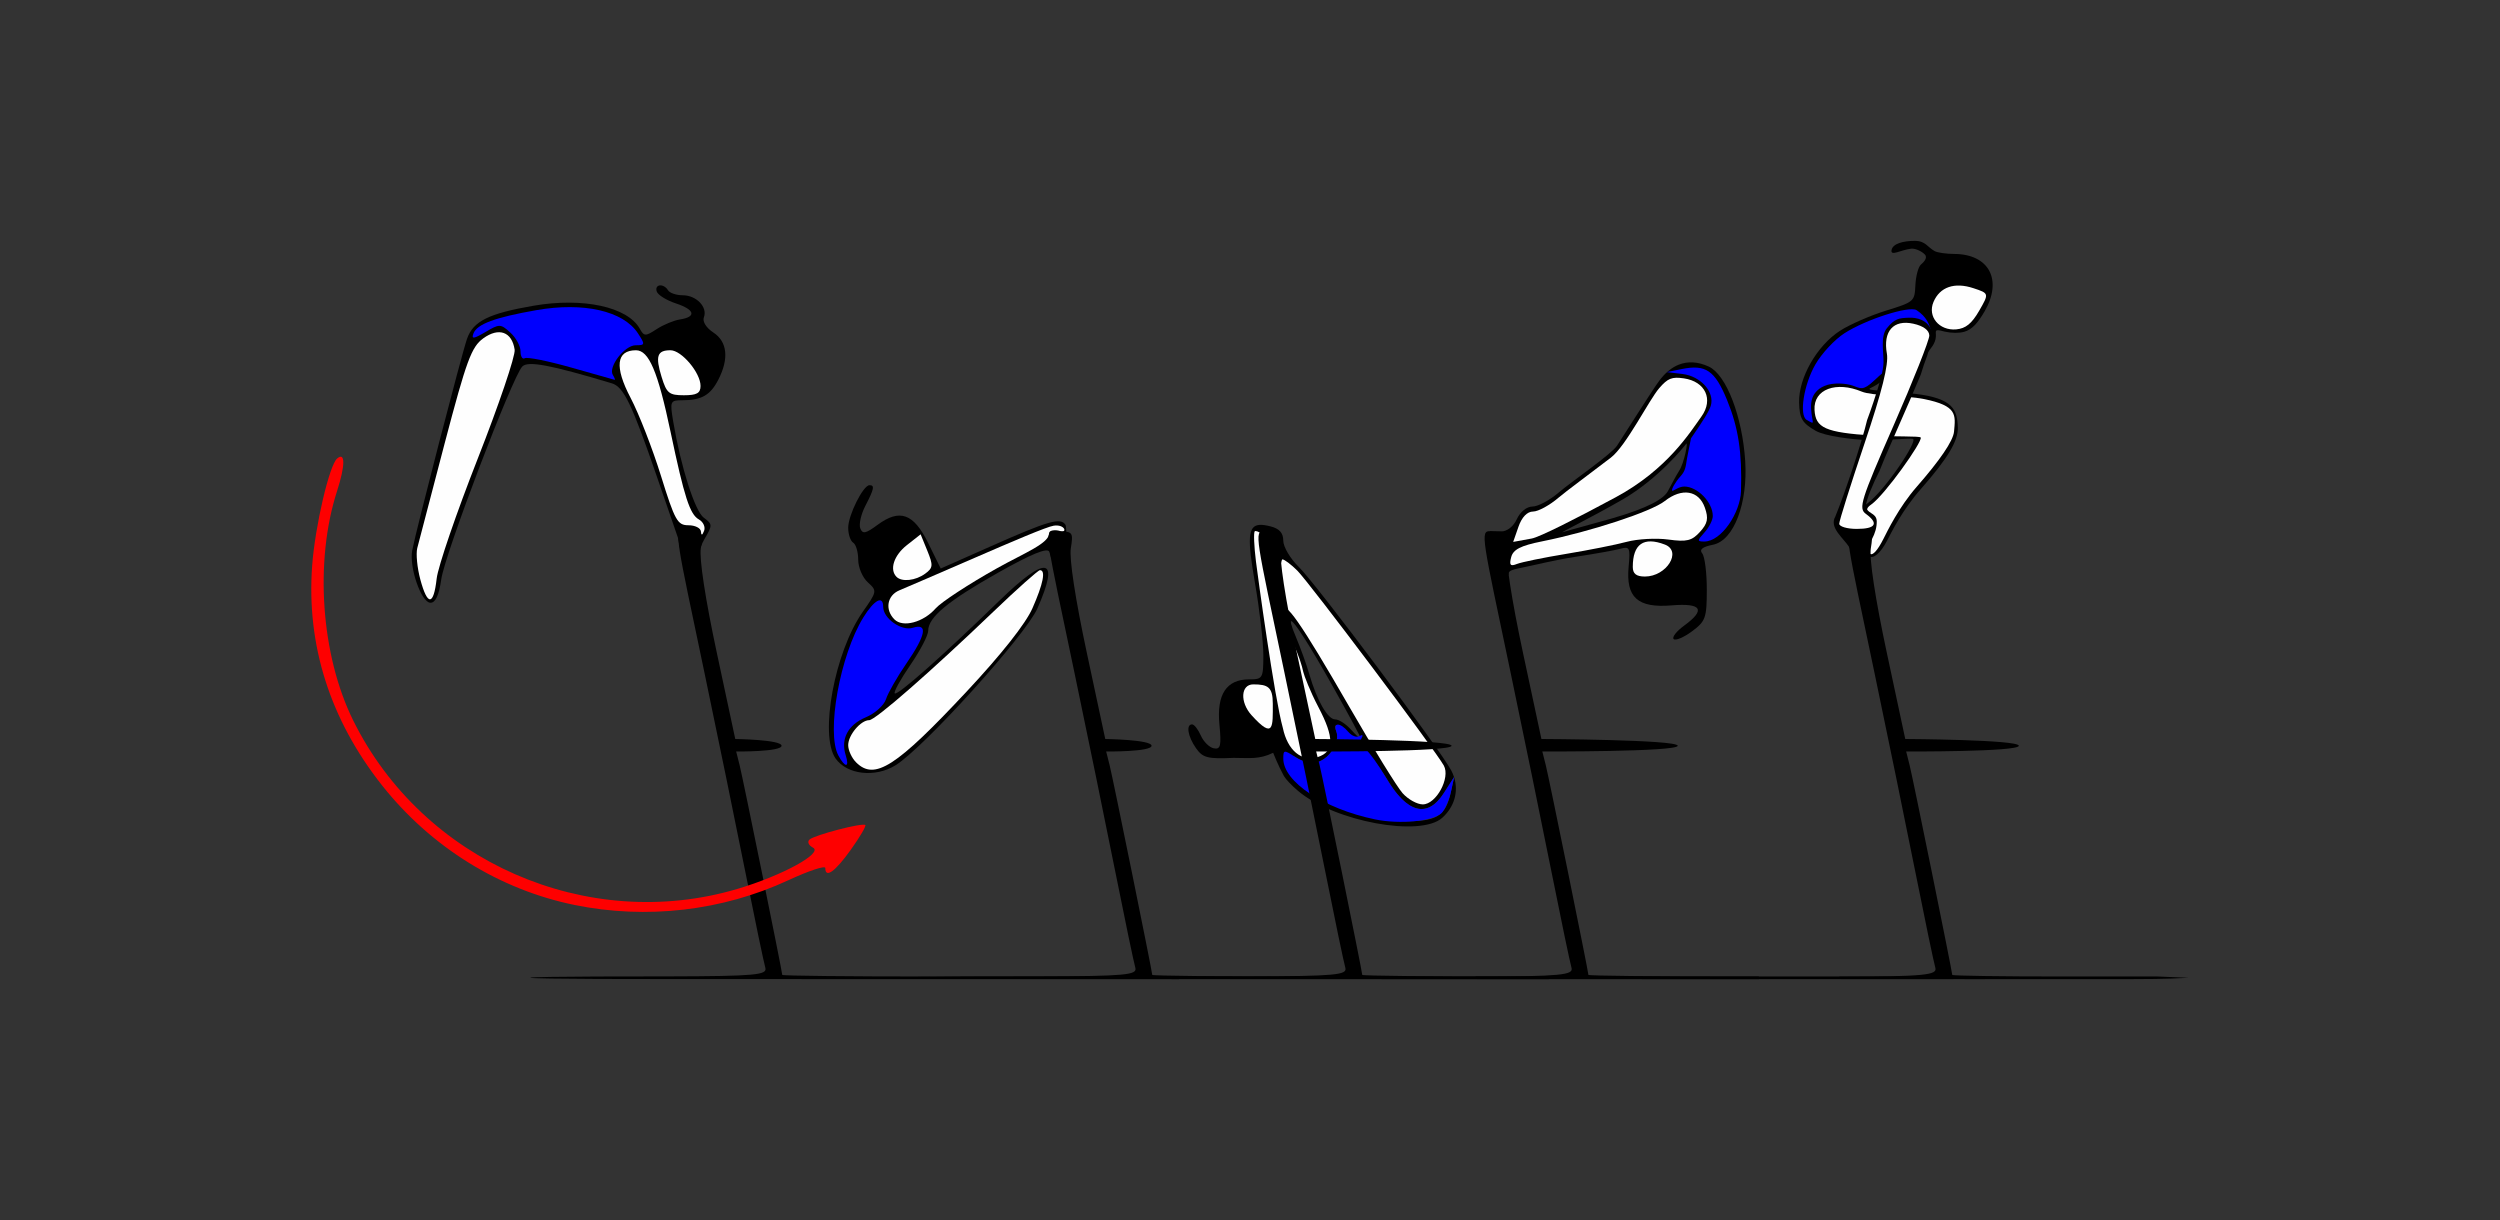 <?xml version="1.0" encoding="UTF-8" standalone="no"?>
<!-- Created with Inkscape (http://www.inkscape.org/) -->

<svg
   xmlns:dc="http://purl.org/dc/elements/1.1/"
   xmlns:cc="http://creativecommons.org/ns#"
   xmlns:rdf="http://www.w3.org/1999/02/22-rdf-syntax-ns#"
   xmlns:svg="http://www.w3.org/2000/svg"
   xmlns="http://www.w3.org/2000/svg"
   xmlns:sodipodi="http://sodipodi.sourceforge.net/DTD/sodipodi-0.dtd"
   xmlns:inkscape="http://www.inkscape.org/namespaces/inkscape"
   version="1.1"
   width="500"
   height="244"
   id="svg2"
   inkscape:version="0.91 r13725"
   sodipodi:docname="ub710302.svg">
  <rect width="100%" height="100%" fill="#333333" stroke="none"/>
  <sodipodi:namedview
     pagecolor="#b1b1b1"
     bordercolor="#666666"
     borderopacity="1"
     objecttolerance="10"
     gridtolerance="10"
     guidetolerance="10"
     inkscape:pageopacity="0"
     inkscape:pageshadow="2"
     inkscape:window-width="1577"
     inkscape:window-height="790"
     id="namedview11"
     showgrid="false"
     inkscape:zoom="0.71413102"
     inkscape:cx="208.32617"
     inkscape:cy="33.879569"
     inkscape:window-x="441"
     inkscape:window-y="47"
     inkscape:window-maximized="0"
     inkscape:current-layer="svg2" />
  <defs
     id="defs6" />
  <g
     transform="translate(46.79,-20.562)"
     id="g4176">
    <path
       sodipodi:nodetypes="ccsscsssscccccssssscscscccscccc"
       inkscape:connector-curvature="0"
       id="path3881"
       d="m 336.176,68.735 c -2.266,-0.001 -4.426,0.525 -4.658,1.85 -0.227,1.296 1.855,-0.049 3.912,-0.285 0.915,-0.105 2.247,0.603 2.77,1.188 0.6,0.671 -0.289,1.546 -0.811,1.996 -0.521,0.45 -1.017,2.308 -1.102,4.129 -0.15,3.244 -0.266,3.343 -5.854,5.068 -3.135,0.968 -7.277,2.78 -9.205,4.023 -2.32,1.496 -4.399,3.852 -5.883,6.453 -1.484,2.601 -2.372,5.444 -2.312,7.91 0.077,3.215 0.596,4.096 3.355,5.678 1.798,1.027 7.286,1.739 10.416,1.836 3.131,0.097 8.484,-0.417 8.986,-0.251 1.069,0.359 -5.52,10.244 -9.109,12.922 -1.91,1.425 -0.075,1.463 -0.532,4.611 -1.015,6.985 1.756,8.078 4.514,2.764 0.79,-1.523 2.983,-6.026 6.709,-10.254 5.505,-6.246 7.478,-9.715 7.405,-12.27 -0.104,-3.63 -0.967,-5.869 -8.512,-6.773 -3.68,-0.441 -9.069,-0.651 -9.155,-0.936 -0.086,-0.285 0.8,-0.268 2.514,-1.664 2.206,-1.797 2.023,-1.665 4.571,-2.336 1.67,-0.469 3.524,-1.949 4.248,-2.941 0.854,-1.17 1.855,-2.101 1.945,-3.595 0.065,-1.07 -0.504,-1.621 1.716,-0.981 1.504,0.334 2.901,0.324 3.931,0.047 1.576,-0.424 2.776,-1.806 4.111,-4.119 3.617,-6.265 0.874,-11.425 -6.088,-11.455 -1.584,-0.007 -3.333,-0.255 -3.887,-0.553 -1.495,-0.802 -1.825,-2.061 -3.996,-2.062 z"
       style="fill:#000000" />
    <path
       sodipodi:nodetypes="sssccsscsss"
       id="path3927"
       d="m 336.541,117.932 c -3.559,4.073 -5.846,8.833 -6.634,10.389 -2.366,4.673 -3.859,4.224 -2.87,-2.581 0.43,-2.956 -1.387,-3.008 0.407,-4.265 2.719,-1.905 10.298,-12.579 9.913,-13.408 -0.154,-0.33 -5.43,-0.13 -9.509,-0.39 -9.662,-0.614 -11.53,-1.568 -11.731,-5.122 -0.238,-4.215 4.414,-5.779 9.43,-3.676 2.074,0.87 8.802,0.752 12.438,1.485 6.767,1.364 6.329,3.17 6.034,6.509 -0.167,1.887 -2.857,5.773 -7.478,11.06 z"
       style="fill:#fefefe"
       inkscape:connector-curvature="0" />
    <path
       id="path3923"
       d="m 344.453,86.437 c -3.409,0.299 -5.784,-2.567 -4.544,-5.484 1.276,-3.002 4.193,-4.007 7.988,-2.752 3.141,1.039 3.145,1.053 1.14,4.526 -1.481,2.566 -2.69,3.543 -4.584,3.709 z"
       style="fill:#fefefe"
       inkscape:connector-curvature="0" />
    <path
       sodipodi:nodetypes="csssccssccc"
       id="path3891"
       d="m 331.247,94.549 c -1.054,0.18 -1.619,0.626 -3.174,2.092 -2.313,2.181 -2.726,1.596 -4.317,1.044 -1.27,-0.441 -3.887,-0.707 -5.689,0.08 -1.276,0.558 -2.799,1.703 -2.639,4.535 0.163,2.88 1.044,3.353 -0.873,2.247 -1.563,-0.902 -0.599,-7.06 1.739,-11.109 1.282,-2.221 3.845,-4.969 5.809,-6.23 4.322,-2.773 12.868,-5.515 14.412,-4.624 2.058,1.37 2.478,2.776 2.866,3.962 0.99,3.073 -3.91,7.034 -8.134,8.003 z"
       style="fill:#0000fe"
       inkscape:connector-curvature="0" />
    <path
       inkscape:connector-curvature="0"
       id="path3652"
       d="m 334.951,84.105 c -1.898,0.077 -2.794,0.128 -4.393,2.133 -1.312,1.646 -0.584,4.993 -0.646,6.83 -0.031,1.609 -0.689,3.908 -1.986,7.83 -0.443,1.339 -0.883,2.575 -1.297,3.689 -1,4.282 -4.399,14.524 -6.359,19.295 -1.275,2.208 1.592,4.24 2.77,6.087 0.581,1.454 2.446,-1.06 4.536,-1.519 0.682,-1.31 0.996,-2.409 0.984,-3.637 -0.058,-1.839 -2.145,-1.429 -2.145,-3.117 0,-1.124 1.449,-4.518 2.715,-6.99 0.611,-1.589 1.435,-3.533 2.584,-6.139 2.48,-5.624 4.933,-11.297 5.451,-12.607 0.073,-0.185 0.136,-0.333 0.201,-0.488 0.378,-1.287 0.828,-2.595 1.295,-3.805 0.605,-2.048 1.21,-4.077 1.025,-4.621 -0.886,-2.619 -3.186,-3.005 -4.736,-2.941 z"
       style="fill:#000000"
       sodipodi:nodetypes="cscscccccscscccscc" />
    <path
       inkscape:connector-curvature="0"
       id="path3674"
       d="m 321.057,125.305 c 0,-0.571 2.268,-7.771 5.039,-16 3.508,-10.417 4.873,-15.889 4.492,-18.011 -0.806,-4.49 1.295,-6.868 5.291,-5.99 2.012,0.442 3.182,1.31 3.192,2.368 0.008,0.919 -3.22,9.045 -7.173,18.057 -6.525,14.874 -7.034,16.5 -5.515,17.61 2.631,1.924 1.975,3.003 -1.827,3.003 -1.925,0 -3.5,-0.467 -3.5,-1.037 z"
       style="fill:#fefefe" />
    <path
       sodipodi:nodetypes="sscssscssccccccssccscccsssccssssscccccssssssc"
       inkscape:connector-curvature="0"
       id="path3620"
       d="m 205.181,125.535 c -2.47,0.124 -2.492,2.886 -0.977,11.629 0.932,5.375 1.687,11.911 1.678,14.523 -0.015,4.55 -0.136,4.75 -2.861,4.75 -4.522,0 -6.503,3.015 -5.926,9.018 0.411,4.277 0.234,5.026 -1.121,4.771 -0.884,-0.166 -2.051,-1.311 -2.594,-2.545 -0.543,-1.234 -1.33,-2.244 -1.75,-2.244 -1.261,0 -0.865,2.41 0.783,4.764 1.347,1.923 2.321,2.175 7.5,1.936 3.145,-0.002 5.104,0.366 7.926,-1.018 0,0 0.998,2.536 2.084,4.512 0.008,0.019 0.023,0.042 0.033,0.062 0.02,0.036 0.037,0.076 0.057,0.111 l 0.008,0.002 c 0.385,0.66 1.504,1.847 2.83,2.963 7.245,6.096 24.461,9.289 28.82,5.344 2.424,-2.193 3.271,-5.212 2.361,-8.086 l -0.639,2.91 c -1.085,4.945 -2.883,6.016 -9.812,5.85 -7.517,-0.18 -16.783,-4.049 -20.639,-7.904 -0.275,-0.275 -0.547,-0.5 -0.814,-0.703 0.447,-2.317 -1.757,-5.459 0.305,-4.107 1.354,0.887 3.196,1.256 4.385,0.879 2.433,-0.772 4.424,-4.09 3.656,-6.092 -1.679,-4.375 6.489,3.407 10.326,9.84 3.912,6.558 7.991,7.467 11.174,2.488 l 2.047,-3.201 c -0.142,-0.441 -0.323,-0.878 -0.549,-1.309 -2.213,-4.221 -27.033,-37.357 -30.518,-40.742 -1.699,-1.65 -3.088,-4.004 -3.088,-5.23 0,-1.562 -0.77,-2.423 -2.572,-2.875 -0.842,-0.211 -1.543,-0.324 -2.113,-0.295 z m 38.84,50.451 c 0.004,0.014 0.007,0.027 0.012,0.041 l 0.019,-0.09 z m -32.564,-31.197 c 0.548,-0.033 3.638,4.732 8.227,12.898 3.322,5.912 5.918,10.75 5.768,10.75 -0.15,0 -1.089,-0.9 -2.084,-2 -0.995,-1.1 -2.403,-2 -3.129,-2 -1.488,0 -3.657,-3.786 -5.156,-9 -0.554,-1.925 -1.769,-5.3 -2.699,-7.5 -0.9,-2.128 -1.175,-3.134 -0.926,-3.148 z"
       style="fill:#000000" />
    <path
       sodipodi:nodetypes="cscsssscsssssscc"
       inkscape:connector-curvature="0"
       id="path3698"
       d="m 204.164,126.807 c -0.254,0.254 -0.145,2.995 0.242,6.092 0.329,2.63 3.678,27.235 5.381,33.287 0.929,4.416 3.72,6.818 6.98,5.783 3.303,-1.048 3.337,-3.878 0.121,-9.99 -1.662,-3.16 -2.877,-6.339 -3.021,-7.033 -0.269,-1.292 -0.891,-3.251 -1.979,-5.648 -1.088,-2.398 -1.988,-5.207 -2,-6.244 -0.035,-3.023 3.423,1.922 13.156,18.82 4.773,8.285 9.575,16.077 10.674,17.314 1.098,1.238 2.919,2.25 4.047,2.25 2.682,0 5.557,-5.295 4.213,-7.76 -1.61,-2.953 -26.9,-36.604 -29.303,-38.99 -1.246,-1.238 -2.587,-2.25 -2.98,-2.25 -0.324,0 -0.151,2.742 -1.572,-0.019 -1.455,-5.388 -3.754,-5.817 -3.959,-5.611 z"
       style="fill:#fefefe" />
    <path
       id="path3696"
       d="m 210.556,159.687 c -0.252,-0.963 -0.457,-0.175 -0.457,1.75 0,1.925 0.206,2.712 0.457,1.75 0.252,-0.963 0.252,-2.538 0,-3.5 z"
       style="fill:#fefefe"
       inkscape:connector-curvature="0" />
    <path
       sodipodi:nodetypes="ssss"
       inkscape:connector-curvature="0"
       id="path3692"
       d="m 203.522,163.608 c -2.365,-2.613 -2.166,-6.171 0.345,-6.171 2.935,0 3.903,0.54 3.903,3.873 0,4.571 0.247,7.265 -4.248,2.298 z"
       style="fill:#fefefe" />
    <path
       id="path3664"
       d="m 228.211,184.438 c -10.221,-2.127 -18.344,-7.511 -18.344,-12.159 0,-1.774 0.148,-1.791 2.451,-0.282 1.444,0.946 3.294,1.339 4.501,0.955 2.433,-0.772 4.424,-4.092 3.656,-6.093 -0.717,-1.868 0.812,-1.825 2.382,0.067 0.68,0.819 1.704,1.199 2.277,0.845 0.573,-0.354 0.752,-0.175 0.398,0.398 -0.354,0.573 0.006,1.58 0.8,2.239 0.794,0.659 2.603,3.177 4.02,5.595 4.231,7.219 8.324,8.34 11.621,3.184 l 2.078,-3.25 -0.658,3 c -0.362,1.65 -1.191,3.542 -1.842,4.204 -1.648,1.675 -8.38,2.33 -13.34,1.298 z"
       style="fill:#0000fe"
       inkscape:connector-curvature="0" />
    <path
       inkscape:connector-curvature="0"
       id="path3626"
       d="m 127.099,117.602 c -1.258,0.011 -4.25,6.006 -4.25,8.516 0,1.298 0.45,2.639 1,2.979 0.55,0.34 1,1.872 1,3.404 0,1.532 0.864,3.567 1.92,4.523 1.885,1.706 1.867,1.815 -1.006,5.904 -5.613,7.991 -8.706,24.664 -5.439,29.328 2.266,3.236 7.904,3.887 11.959,1.381 5.678,-3.509 26.046,-26.026 28.42,-31.418 4.527,-10.283 1.895,-10.774 -7.707,-1.434 -11.344,11.034 -20.313,18.976 -20.838,18.451 -0.255,-0.255 1.146,-2.803 3.113,-5.664 1.968,-2.861 3.578,-5.949 3.578,-6.861 0,-2.691 3.901,-5.93 13.988,-11.615 6.625,-3.734 9.902,-5.086 10.234,-4.174 0.32,0.977 0.32,1.05 0.328,1.122 l 3.22,-1.065 c -0.083,-3.153 -0.176,-5.233 -0.283,-5.406 -0.978,-1.583 -3.312,-0.92 -14.986,4.258 l -10,4.436 -2.5,-5.084 c -2.922,-5.945 -5.687,-6.935 -10.152,-3.633 -2.367,1.75 -2.978,1.871 -3.436,0.678 -0.306,-0.798 0.151,-2.82 1.016,-4.492 1.763,-3.409 1.909,-4.142 0.822,-4.133 z"
       style="fill:#000000"
       sodipodi:nodetypes="cssssssssssssscccscccssscc" />
    <path
       id="path3694"
       d="m 124.42,173.024 c -0.864,-0.864 -1.571,-2.407 -1.571,-3.429 0,-2.024 2.505,-5 4.208,-5 1.214,0 12.209,-9.611 24.882,-21.75 4.737,-4.537 8.905,-8.25 9.261,-8.25 1.197,0 0.663,2.712 -1.502,7.623 -1.36,3.085 -6.189,9.197 -13.141,16.633 -14.162,15.148 -18.43,17.88 -22.137,14.173 z"
       style="fill:#fefefe"
       inkscape:connector-curvature="0" />
    <path
       id="path3690"
       d="m 132.095,144.442 c -1.954,-1.954 -1.464,-4.799 1.003,-5.821 1.238,-0.512 8.1,-3.473 15.25,-6.58 7.15,-3.107 14.236,-6.145 15.611,-6.344 2.276,-0.33 2.791,1.56 1.242,1.063 -0.959,-0.308 -2.131,-0.117 -2.131,0.361 0,2.128 -4.834,3.943 -10.472,7.097 -5.638,3.155 -11.15,6.761 -12.25,8.015 -2.458,2.801 -6.563,3.9 -8.253,2.209 z"
       style="fill:#fefefe"
       inkscape:connector-curvature="0"
       sodipodi:nodetypes="sssssssss" />
    <path
       id="path3684"
       d="m 132.515,135.929 c -1.457,-1.457 -0.527,-4.298 2.077,-6.346 l 2.744,-2.158 1.341,3.287 c 1.196,2.931 1.149,3.428 -0.435,4.586 -1.918,1.402 -4.655,1.704 -5.727,0.632 z"
       style="fill:#fefefe"
       inkscape:connector-curvature="0" />
    <path
       id="path3662"
       d="m 120.884,171.661 c -2.458,-4.592 0.34,-20.083 4.985,-27.599 2.199,-3.558 3.98,-4.507 3.98,-2.122 0,2.313 3.665,4.896 5.928,4.178 3.071,-0.975 2.636,1.433 -1.289,7.138 -1.848,2.687 -3.681,5.895 -4.073,7.129 -0.392,1.234 -2.211,2.87 -4.043,3.635 -3.553,1.485 -5.057,4.317 -4.024,7.574 0.81,2.552 -0.112,2.593 -1.465,0.066 z"
       style="fill:#0000fe"
       inkscape:connector-curvature="0" />
    <path
       sodipodi:nodetypes="cssssscccccsssssssscssscccsssssc"
       inkscape:connector-curvature="0"
       id="path3632"
       d="m 288.953,93.5 c -1.428,0.567 -2.741,1.647 -3.908,3.233 -1.424,1.935 -5.556,8.541 -8.441,12.982 -1.092,1.681 -9.314,7.337 -11.622,9.325 -1.807,1.556 -4.179,2.83 -5.271,2.83 -1.149,0 -2.466,1.055 -3.125,2.5 -0.686,1.506 -1.97,2.5 -3.229,2.5 l -2.161,-0.05 0.101,7.462 c 0,0 3.764,2.061 3.634,1.078 -0.079,-0.793 1.226,-0.948 3.087,-1.352 1.834,-0.378 6.4,-1.492 10.25,-2.076 3.85,-0.584 7.914,-1.313 9.031,-1.621 1.845,-0.509 1.996,-0.182 1.641,3.549 -0.59,6.184 1.791,8.342 8.576,7.779 6.056,-0.502 6.898,0.864 2.504,4.064 -1.511,1.101 -2.446,2.304 -2.078,2.672 0.368,0.368 2.01,-0.322 3.648,-1.533 2.74,-2.026 2.977,-2.693 2.982,-8.338 0.003,-3.375 -0.409,-6.641 -0.916,-7.258 -0.633,-0.771 0.031,-1.312 2.125,-1.73 4.289,-0.858 7.004,-8.473 6.474,-16.722 -0.575,-8.951 -3.795,-17.305 -7.292,-18.916 -2.148,-0.99 -4.174,-1.109 -6.011,-0.379 z m 1.501,15.816 c 0.411,-0.555 -0.36,3.809 -1.445,5.457 -0.599,0.91 -1.658,2.995 -2.241,4.052 -0.817,1.482 -3.834,3.315 -11.213,5.436 -3.142,0.903 -8.8,2.413 -9.783,2.736 -0.983,0.323 5.638,-2.888 11.922,-6.515 7.252,-4.186 12.39,-10.666 12.76,-11.166 z"
       style="fill:#000000" />
    <path
       id="path3682"
       d="m 279.768,133.951 c 0,-4.59 2.172,-6.104 6.418,-4.475 3.491,1.34 0.337,6.393 -3.99,6.393 -1.727,0 -2.429,-0.554 -2.429,-1.918 z"
       style="fill:#fefefe"
       inkscape:connector-curvature="0" />
    <path
       id="path3680"
       d="m 255.445,131.998 c 0.403,-1.542 1.887,-2.302 6.177,-3.163 9.691,-1.946 21.844,-5.939 24.548,-8.067 3.426,-2.695 6.798,-2.138 8.01,1.321 0.762,2.174 0.566,3.147 -0.977,4.852 -1.614,1.783 -2.649,2.034 -6.324,1.53 -2.417,-0.331 -6.171,-0.124 -8.342,0.461 -2.171,0.585 -7.62,1.668 -12.108,2.408 -4.488,0.74 -8.915,1.647 -9.837,2.016 -1.317,0.527 -1.563,0.235 -1.146,-1.359 z"
       style="fill:#fefefe"
       inkscape:connector-curvature="0" />
    <path
       sodipodi:nodetypes="ssssssssscs"
       inkscape:connector-curvature="0"
       id="path3676"
       d="m 256.905,125.908 c 0.67,-1.921 1.745,-3.038 2.926,-3.038 1.027,0 3.346,-1.273 5.152,-2.829 1.215,-1.046 6.568,-5.018 10.389,-7.942 3.08,-2.357 7.613,-11.51 9.693,-13.916 1.706,-1.973 2.531,-2.3 4.927,-1.948 4.295,0.631 5.952,4.213 3.52,7.608 -2.263,3.157 -6.818,10.588 -17.121,16.15 -8.059,4.351 -15.269,7.985 -16.834,8.272 l -3.711,0.68 z"
       style="fill:#fefefe" />
    <path
       sodipodi:nodetypes="csssscssscsssscc"
       inkscape:connector-curvature="0"
       id="path3660"
       d="m 294.113,127.041 c 0.91,-1.006 1.655,-2.481 1.655,-3.277 0,-2.74 -3.056,-5.894 -5.712,-5.894 -1.165,0 -2.247,1.021 -2.42,0.821 -0.204,-0.236 0.678,-1.766 1.632,-2.821 0.995,-1.1 1.074,-1.816 1.333,-3.552 0.073,-0.492 0.809,-4.088 0.809,-4.088 2.365,-3.421 3.646,-5.471 3.957,-6.514 0.817,-2.747 -2.014,-5.919 -5.674,-6.358 l -3.137,-0.376 3.002,-0.61 c 4.8,-0.975 6.631,0.277 9.064,6.201 2.262,5.506 3.026,10.497 2.788,18.201 -0.134,4.341 -3.918,10.095 -7.343,10.095 -1.46,0 -1.456,-0.168 0.047,-1.829 z"
       style="fill:#0000fe" />
    <path
       inkscape:connector-curvature="0"
       id="path3648"
       d="m 85.172,77.641 c -0.514,0.057 -0.856,0.481 -0.613,1.223 0.225,0.688 1.948,1.759 3.832,2.381 3.813,1.26 4.165,2.689 0.789,3.211 -1.219,0.188 -3.31,1.06 -4.646,1.936 -2.237,1.466 -2.505,1.457 -3.373,-0.094 -2.445,-4.368 -11.346,-6.295 -21.219,-4.594 -8.99,1.549 -12.088,3.088 -13.324,6.613 -1.067,3.041 -10.183,38.227 -10.959,42.297 -0.651,3.418 1.811,10.5 3.65,10.5 1.005,0 1.7,-1.516 2.156,-4.703 0.728,-5.092 14.213,-40.503 16.201,-42.545 1.143,-1.173 5.558,-0.344 17.912,3.361 2.359,0.708 3.986,4.077 8.992,18.613 l 4.227,12.273 0.384,2.062 4.188,-0.179 c 0.196,-0.598 0.425,-1.089 0.697,-1.553 1.677,-2.854 1.673,-3.037 -0.096,-4.336 -1.776,-1.305 -4.615,-10.228 -6.121,-19.244 -0.678,-4.058 -0.596,-4.25 1.797,-4.25 3.861,0 5.614,-0.991 7.207,-4.072 2.191,-4.237 1.841,-7.634 -0.977,-9.48 -1.428,-0.936 -2.211,-2.194 -1.889,-3.035 0.781,-2.036 -1.498,-4.412 -4.234,-4.412 -1.275,0 -2.598,-0.45 -2.938,-1 -0.445,-0.72 -1.131,-1.03 -1.645,-0.973 z"
       style="fill:#000000"
       sodipodi:nodetypes="csssscsssssssccccssssssssscc" />
    <path
       id="path3688"
       d="m 37.271,136.443 c -0.618,-2.293 -0.892,-5.106 -0.611,-6.25 0.281,-1.144 2.757,-10.609 5.501,-21.032 4.353,-16.535 5.333,-19.202 7.691,-20.92 3.125,-2.277 5.756,-1.331 6.289,2.26 0.178,1.201 -3.148,11.018 -7.392,21.815 -4.244,10.797 -7.936,21.58 -8.204,23.963 -0.616,5.466 -1.83,5.527 -3.274,0.164 z"
       style="fill:#fefefe"
       inkscape:connector-curvature="0" />
    <path
       id="path3678"
       d="m 93.396,126.863 c -0.043,-0.688 -1.169,-1.25 -2.501,-1.25 -2.193,0 -2.714,-0.937 -5.494,-9.887 -1.689,-5.438 -4.42,-12.45 -6.068,-15.583 -3.259,-6.195 -2.884,-9.529 1.071,-9.529 2.582,0 4.375,4.225 6.913,16.294 2.757,13.109 3.863,16.53 5.669,17.541 0.874,0.489 1.342,1.514 1.04,2.278 -0.381,0.96 -0.575,1.003 -0.629,0.138 z"
       style="fill:#fefefe"
       inkscape:connector-curvature="0" />
    <path
       id="path3668"
       d="m 85.528,95.948 c -1.279,-4.168 -0.891,-5.335 1.776,-5.335 2.223,0 6.014,4.497 6.014,7.135 0,1.447 -0.747,1.865 -3.332,1.865 -2.966,0 -3.456,-0.403 -4.457,-3.665 z"
       style="fill:#fefefe"
       inkscape:connector-curvature="0" />
    <path
       id="path3658"
       d="m 67.416,94.06 c -4.62,-1.308 -8.783,-2.143 -9.25,-1.854 -0.467,0.289 -0.849,-0.332 -0.849,-1.379 0,-1.047 -0.918,-2.735 -2.041,-3.751 -1.95,-1.765 -2.171,-1.77 -4.987,-0.106 -2.35,1.388 -2.834,1.445 -2.388,0.283 0.721,-1.879 4.288,-3.2 12.583,-4.662 9.42,-1.659 17.378,0.152 20.307,4.622 1.478,2.256 1.453,2.399 -0.428,2.399 -2.239,0 -5.572,4.34 -4.573,5.956 0.355,0.574 0.506,1.005 0.336,0.957 -0.17,-0.048 -4.089,-1.158 -8.71,-2.466 z"
       style="fill:#0000fe"
       inkscape:connector-curvature="0" />
    <path
       style="fill:#000000"
       d="m 324.081,126.8 c -2.157,-0.113 -1.668,1.147 4.074,28.561 2.535,12.1 6.182,29.875 8.105,39.5 1.923,9.625 3.731,18.288 4.016,19.25 0.425,1.436 -1.832,1.757 -19.252,1.8 l 0.439,0.464 c 20.068,0.007 34.669,0.013 51.643,0.014 10.712,0 12.799,-0.006 17.846,-0.267 l -6.208,-0.261 c -7.966,0.007 -11.07,0 -19.093,0 -12.096,0 -21.992,-0.144 -21.992,-0.32 0,-0.639 -7.849,-39.252 -8.523,-41.93 l -0.693,-2.75 c 0,0 22.529,0.084 22.533,-1.146 0.004,-1.23 -22.714,-1.354 -22.714,-1.354 l -3.717,-17.379 c -2.265,-10.593 -3.503,-18.696 -3.17,-20.75 0.51,-3.145 0.363,-3.371 -2.215,-3.371 -0.409,0 -0.77,-0.044 -1.078,-0.06 z"
       id="path3550"
       inkscape:connector-curvature="0"
       sodipodi:nodetypes="csssccccccscczccsssc" />
    <path
       sodipodi:nodetypes="cssscccccccscczccsssc"
       inkscape:connector-curvature="0"
       id="path3555"
       d="m 251.314,126.8 c -2.157,-0.113 -1.668,1.147 4.074,28.561 2.535,12.1 6.182,29.875 8.105,39.5 1.923,9.625 3.731,18.288 4.016,19.25 0.425,1.436 -1.832,1.732 -19.252,1.775 l 0.439,0.488 c 20.068,0.007 38.927,0.013 61.695,0.014 14.369,0 26.268,-0.006 39.846,-0.008 l -0.037,-0.52 -17.381,0 c -10.685,0.007 -21.665,0 -32.428,0 -16.225,0 -29.5,-0.144 -29.5,-0.32 0,-0.639 -7.849,-39.252 -8.523,-41.93 l -0.693,-2.75 c 0,0 27.074,0.084 27.078,-1.146 0.005,-1.23 -27.26,-1.354 -27.26,-1.354 l -3.717,-17.379 c -2.265,-10.593 -3.503,-18.696 -3.17,-20.75 0.51,-3.145 0.363,-3.371 -2.215,-3.371 -0.409,0 -0.77,-0.044 -1.078,-0.06 z"
       style="fill:#000000" />
    <path
       style="fill:#000000"
       d="m 206.081,126.8 c -2.157,-0.113 -1.668,1.147 4.074,28.561 2.535,12.1 6.182,29.875 8.105,39.5 1.923,9.625 3.731,18.288 4.016,19.25 0.425,1.436 -1.832,1.686 -19.252,1.729 -1.656,0 -27.78,-0.023 -27.78,0.268 0,0.291 26.5,0.268 28.22,0.268 20.068,0.007 38.927,0.013 61.695,0.014 14.369,0 26.268,-0.006 39.846,-0.008 l -0.037,-0.52 -17.381,0 c -10.685,0.007 -21.665,0 -32.428,0 -16.225,0 -29.5,-0.144 -29.5,-0.32 0,-0.639 -7.849,-39.252 -8.523,-41.93 l -0.693,-2.75 c 0,0 27.074,0.084 27.078,-1.146 0.005,-1.23 -27.26,-1.354 -27.26,-1.354 l -3.717,-17.379 c -2.265,-10.593 -3.503,-18.696 -3.17,-20.75 0.51,-3.145 0.363,-3.371 -2.215,-3.371 -0.409,0 -0.77,-0.044 -1.078,-0.06 z"
       id="path3557"
       inkscape:connector-curvature="0"
       sodipodi:nodetypes="csssczccccccscczccsssc" />
    <path
       sodipodi:nodetypes="csssczccccccscczccsssc"
       inkscape:connector-curvature="0"
       id="path4026"
       d="m 164.081,126.8 c -2.157,-0.113 -1.668,1.147 4.074,28.561 2.535,12.1 6.182,29.875 8.105,39.5 1.923,9.625 3.731,18.288 4.016,19.25 0.425,1.436 -1.832,1.686 -19.252,1.729 -1.656,0 -27.78,-0.023 -27.78,0.268 0,0.291 26.5,0.268 28.22,0.268 20.068,0.007 38.927,0.013 61.695,0.014 14.369,0 26.268,-0.006 39.846,-0.008 l -0.037,-0.52 -17.381,0 c -10.685,0.007 -21.665,0 -32.428,0 -16.225,0 -29.5,-0.144 -29.5,-0.32 0,-0.639 -7.849,-39.252 -8.523,-41.93 l -0.693,-2.75 c 0,0 9.074,0.084 9.078,-1.146 0.005,-1.23 -9.26,-1.354 -9.26,-1.354 l -3.717,-17.379 c -2.265,-10.593 -3.503,-18.696 -3.17,-20.75 0.51,-3.145 0.363,-3.371 -2.215,-3.371 -0.409,0 -0.77,-0.044 -1.078,-0.06 z"
       style="fill:#000000" />
    <path
       style="fill:#000000"
       d="m 90.081,126.8 c -2.157,-0.113 -1.668,1.147 4.074,28.561 2.535,12.1 6.182,29.875 8.105,39.5 1.923,9.625 3.731,18.288 4.016,19.25 0.425,1.436 -1.832,1.686 -19.252,1.729 -1.656,0 -27.78,-0.023 -27.78,0.268 0,0.291 26.5,0.268 28.22,0.268 20.068,0.007 38.927,0.013 61.695,0.014 14.369,0 26.268,-0.006 39.846,-0.008 l -0.037,-0.52 -17.381,0 c -10.685,0.007 -21.665,0 -32.428,0 -16.225,0 -29.5,-0.144 -29.5,-0.32 0,-0.639 -7.849,-39.252 -8.523,-41.93 l -0.693,-2.75 c 0,0 9.074,0.084 9.078,-1.146 0.005,-1.23 -9.26,-1.354 -9.26,-1.354 l -3.717,-17.379 c -2.265,-10.593 -3.503,-18.696 -3.17,-20.75 0.51,-3.145 0.363,-3.371 -2.215,-3.371 -0.409,0 -0.77,-0.044 -1.078,-0.06 z"
       id="path4028"
       inkscape:connector-curvature="0"
       sodipodi:nodetypes="csssczccccccscczccsssc" />
    <path
       id="path2993-7"
       d="M 68.108,201.552 C 53.093,198.483 39.387,189.97 29.637,177.658 19.213,164.495 14.459,149.537 15.646,133.639 c 0.589,-7.888 3.431,-20.056 4.993,-21.375 1.649,-1.393 1.641,1.362 -0.02,6.517 -4.533,14.07 -3.214,32.827 3.224,45.857 13.934,28.203 46.815,42.621 76.858,33.703 8.951,-2.657 17.196,-7.161 15.107,-8.251 -0.888,-0.464 -1.195,-1.197 -0.683,-1.63 1.099,-0.928 10.562,-3.388 11.144,-2.897 0.22,0.186 -1.087,2.416 -2.904,4.957 -3.14,4.391 -5.097,5.788 -5.097,3.638 0,-0.54 -3.33,0.565 -7.4,2.454 -13.21,6.132 -28.368,7.883 -42.76,4.941 z"
       style="fill:#fe0000"
       inkscape:connector-curvature="0" />
  </g>
</svg>
